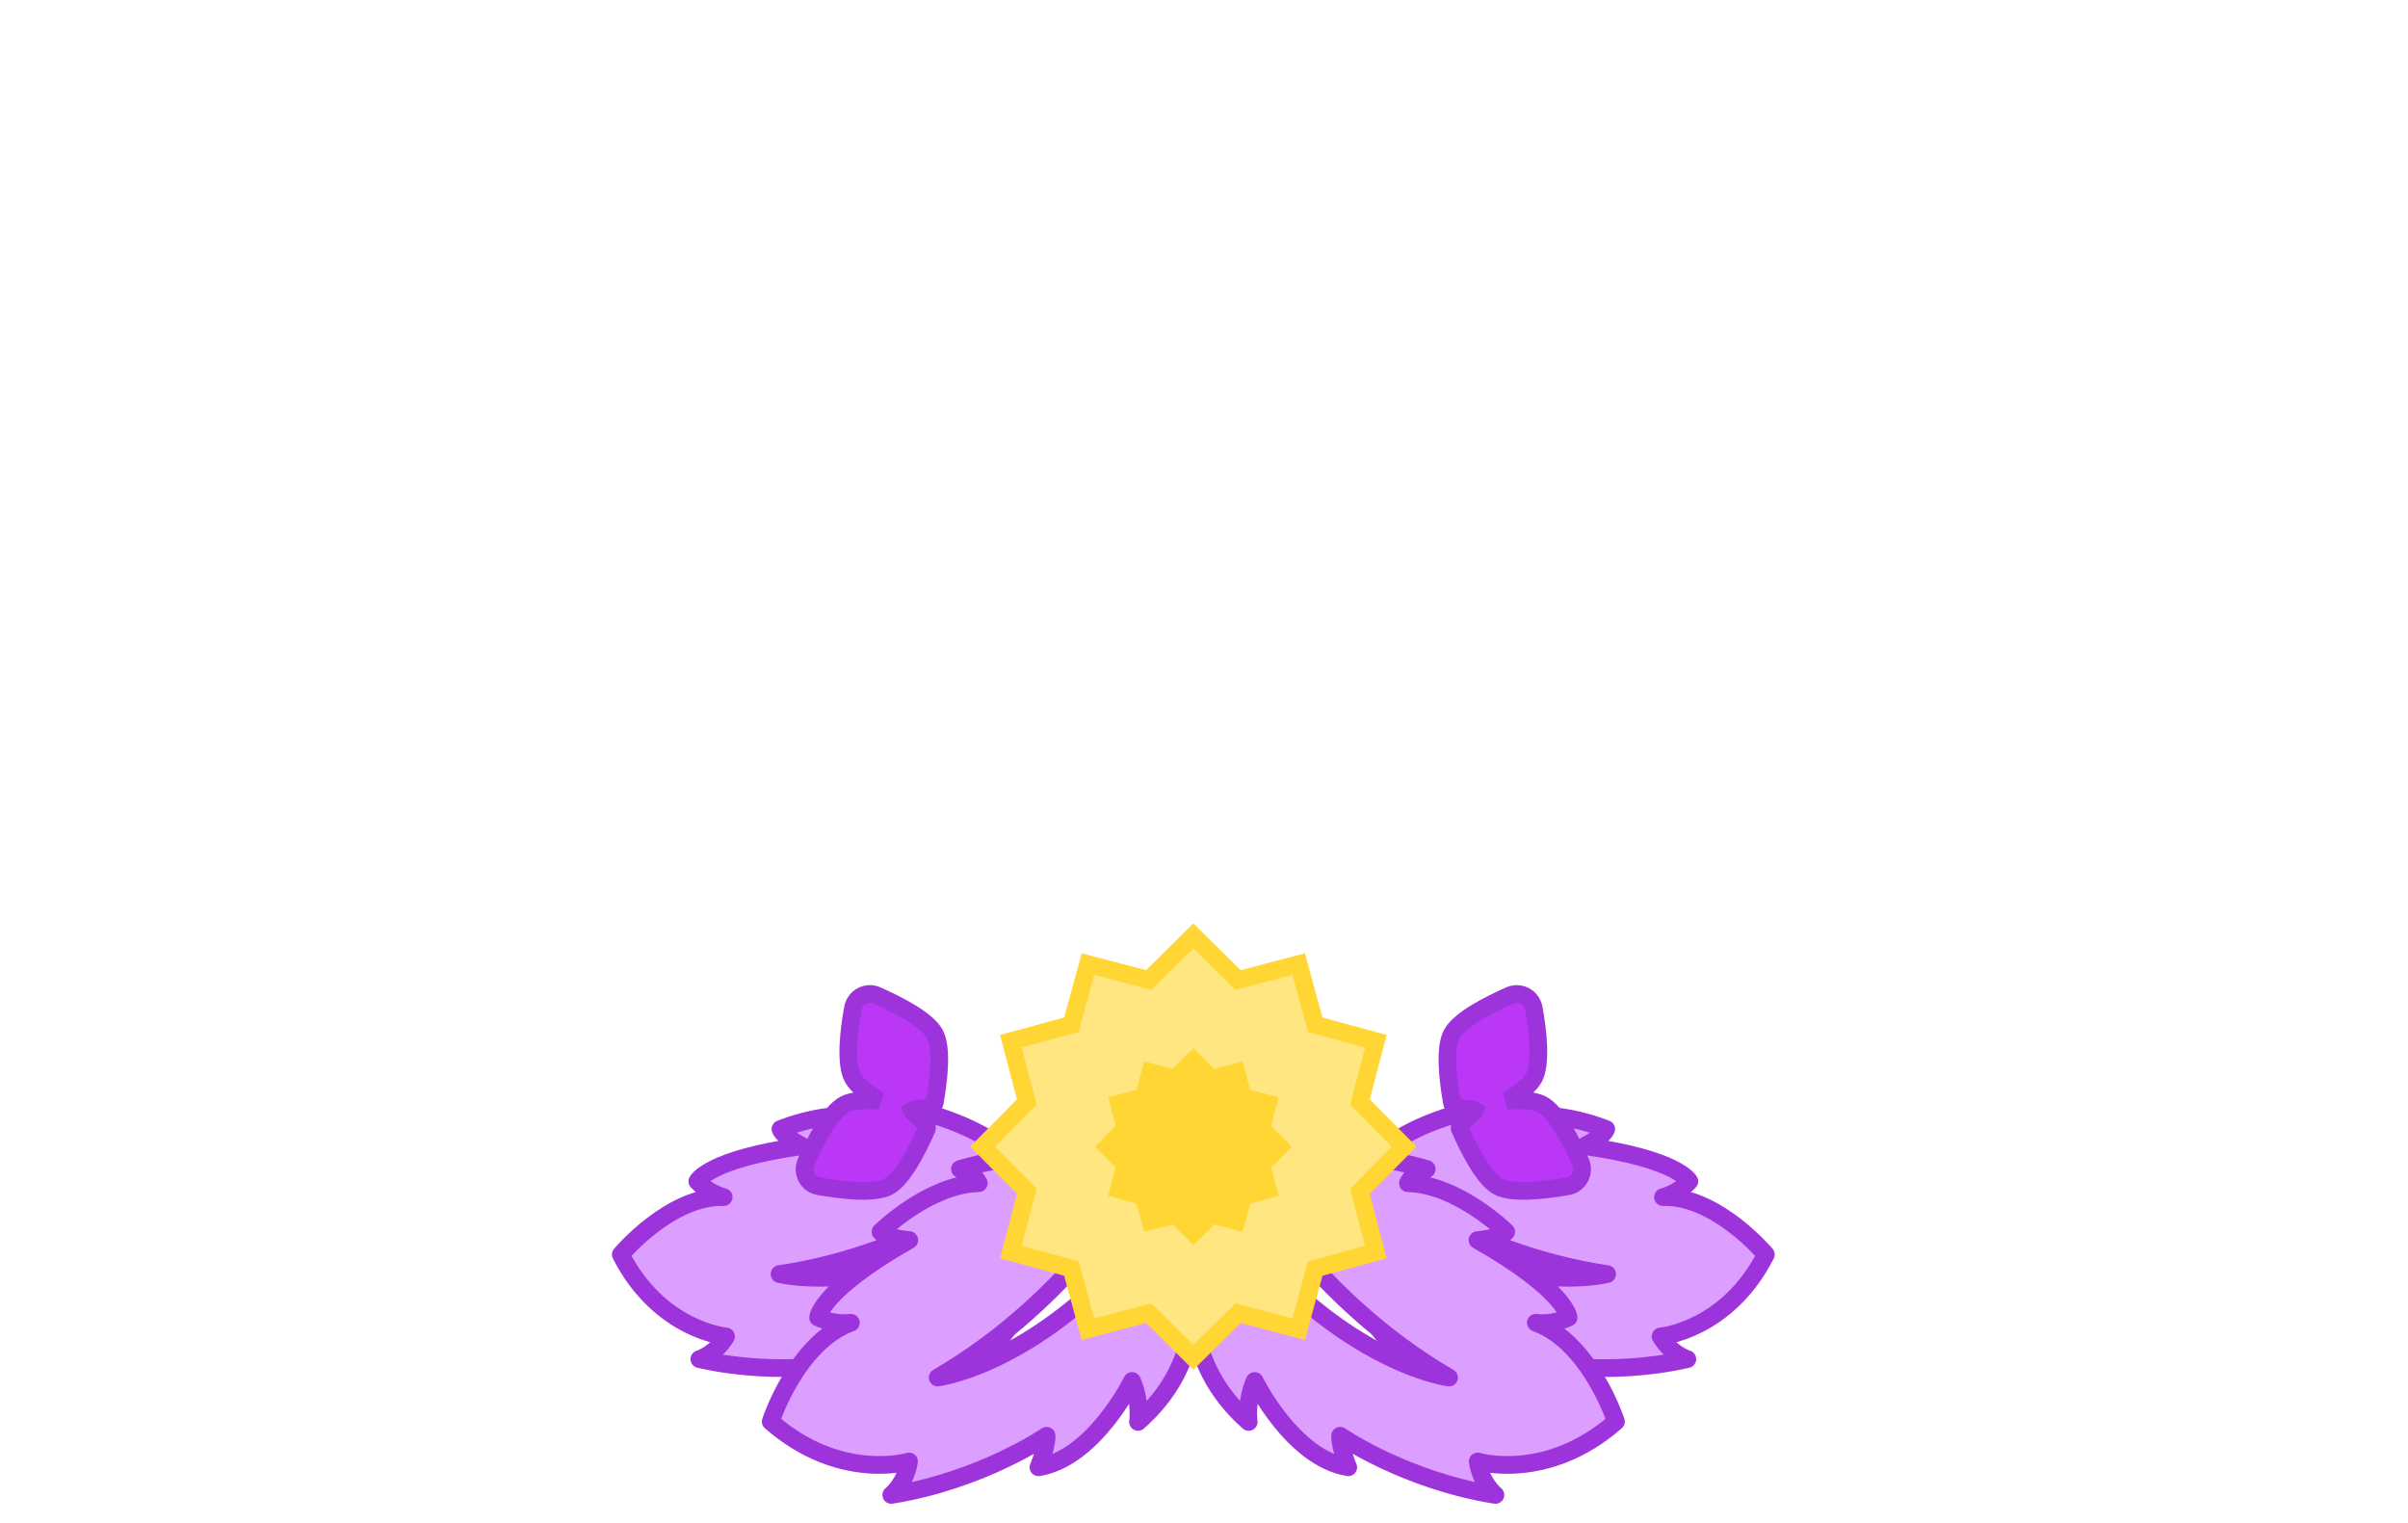 <?xml version="1.0" encoding="UTF-8"?>
<svg width="68px" height="43px" viewBox="0 0 68 43" version="1.1" xmlns="http://www.w3.org/2000/svg" xmlns:xlink="http://www.w3.org/1999/xlink">
    <!-- Generator: Sketch 52.6 (67491) - http://www.bohemiancoding.com/sketch -->
    <title>Artboard</title>
    <desc>Created with Sketch.</desc>
    <g id="Artboard" stroke="none" stroke-width="1" fill="none" fill-rule="evenodd">
        <g id="Page-1-Copy-2">
            <path d="M49.866,35.423 C49.866,35.423 48.47,33.755 46.961,33.801 C46.961,33.801 47.356,33.718 47.706,33.356 C47.706,33.356 47.394,32.727 44.741,32.361 C44.741,32.361 45.29,32.087 45.358,31.881 C45.358,31.881 43.734,31.195 42.499,31.654 C42.499,31.654 42.499,31.357 42.819,31.128 C42.819,31.128 39.823,31.346 38.428,33.045 C38.428,33.045 41.357,35.383 45.384,35.975 C45.384,35.975 42.433,36.755 38.063,34.035 C38.063,34.035 37.608,37.809 40.948,38.996 C40.948,38.996 40.673,38.517 40.696,37.944 C40.696,37.944 42.366,39.453 43.807,39.133 C43.807,39.133 43.418,38.743 43.304,38.447 C43.304,38.447 45.316,38.903 47.649,38.376 C47.649,38.376 47.191,38.239 46.894,37.736 C46.894,37.736 48.769,37.575 49.866,35.423" id="Fill-1" fill="#DC9FFF"></path>
            <path d="M49.866,35.423 C49.866,35.423 48.47,33.755 46.961,33.801 C46.961,33.801 47.356,33.718 47.706,33.356 C47.706,33.356 47.394,32.727 44.741,32.361 C44.741,32.361 45.29,32.087 45.358,31.881 C45.358,31.881 43.734,31.195 42.499,31.654 C42.499,31.654 42.499,31.357 42.819,31.128 C42.819,31.128 39.823,31.346 38.428,33.045 C38.428,33.045 41.357,35.383 45.384,35.975 C45.384,35.975 42.433,36.755 38.063,34.035 C38.063,34.035 37.608,37.809 40.948,38.996 C40.948,38.996 40.673,38.517 40.696,37.944 C40.696,37.944 42.366,39.453 43.807,39.133 C43.807,39.133 43.418,38.743 43.304,38.447 C43.304,38.447 45.316,38.903 47.649,38.376 C47.649,38.376 47.191,38.239 46.894,37.736 C46.894,37.736 48.769,37.575 49.866,35.423 Z" id="Stroke-3" stroke="#9D33DB" stroke-width="0.5" stroke-linejoin="round"></path>
            <path d="M45.634,40.139 C45.634,40.139 44.904,37.907 43.371,37.348 C43.371,37.348 43.801,37.424 44.297,37.201 C44.297,37.201 44.237,36.444 41.723,35.016 C41.723,35.016 42.383,34.96 42.534,34.781 C42.534,34.781 41.18,33.444 39.758,33.408 C39.758,33.408 39.877,33.11 40.29,33.009 C40.29,33.009 37.198,32.027 35.12,33.172 C35.12,33.172 37.12,36.689 40.919,38.896 C40.919,38.896 37.65,38.495 34.358,34.018 C34.358,34.018 32.389,37.62 35.262,40.149 C35.262,40.149 35.179,39.557 35.43,38.993 C35.43,38.993 36.5,41.175 38.073,41.43 C38.073,41.43 37.839,40.885 37.844,40.54 C37.844,40.54 39.679,41.805 42.229,42.21 C42.229,42.21 41.825,41.889 41.729,41.266 C41.729,41.266 43.673,41.856 45.634,40.139" id="Fill-5" fill="#DC9FFF"></path>
            <path d="M45.634,40.139 C45.634,40.139 44.904,37.907 43.371,37.348 C43.371,37.348 43.801,37.424 44.297,37.201 C44.297,37.201 44.237,36.444 41.723,35.016 C41.723,35.016 42.383,34.96 42.534,34.781 C42.534,34.781 41.18,33.444 39.758,33.408 C39.758,33.408 39.877,33.11 40.29,33.009 C40.29,33.009 37.198,32.027 35.12,33.172 C35.12,33.172 37.12,36.689 40.919,38.896 C40.919,38.896 37.65,38.495 34.358,34.018 C34.358,34.018 32.389,37.62 35.262,40.149 C35.262,40.149 35.179,39.557 35.43,38.993 C35.43,38.993 36.5,41.175 38.073,41.43 C38.073,41.43 37.839,40.885 37.844,40.54 C37.844,40.54 39.679,41.805 42.229,42.21 C42.229,42.21 41.825,41.889 41.729,41.266 C41.729,41.266 43.673,41.856 45.634,40.139 Z" id="Stroke-7" stroke="#9D33DB" stroke-width="0.5" stroke-linejoin="round"></path>
            <path d="M17.531,35.423 C17.531,35.423 18.927,33.755 20.437,33.801 C20.437,33.801 20.041,33.718 19.692,33.356 C19.692,33.356 20.004,32.727 22.657,32.361 C22.657,32.361 22.108,32.087 22.04,31.881 C22.04,31.881 23.664,31.195 24.898,31.654 C24.898,31.654 24.899,31.357 24.579,31.128 C24.579,31.128 27.575,31.346 28.969,33.045 C28.969,33.045 26.04,35.383 22.014,35.975 C22.014,35.975 24.965,36.755 29.335,34.035 C29.335,34.035 29.79,37.809 26.45,38.996 C26.45,38.996 26.724,38.517 26.702,37.944 C26.702,37.944 25.031,39.453 23.591,39.133 C23.591,39.133 23.979,38.743 24.094,38.447 C24.094,38.447 22.081,38.903 19.749,38.376 C19.749,38.376 20.206,38.239 20.504,37.736 C20.504,37.736 18.628,37.575 17.531,35.423" id="Fill-9" fill="#DC9FFF"></path>
            <path d="M17.531,35.423 C17.531,35.423 18.927,33.755 20.437,33.801 C20.437,33.801 20.041,33.718 19.692,33.356 C19.692,33.356 20.004,32.727 22.657,32.361 C22.657,32.361 22.108,32.087 22.04,31.881 C22.04,31.881 23.664,31.195 24.898,31.654 C24.898,31.654 24.899,31.357 24.579,31.128 C24.579,31.128 27.575,31.346 28.969,33.045 C28.969,33.045 26.04,35.383 22.014,35.975 C22.014,35.975 24.965,36.755 29.335,34.035 C29.335,34.035 29.79,37.809 26.45,38.996 C26.45,38.996 26.724,38.517 26.702,37.944 C26.702,37.944 25.031,39.453 23.591,39.133 C23.591,39.133 23.979,38.743 24.094,38.447 C24.094,38.447 22.081,38.903 19.749,38.376 C19.749,38.376 20.206,38.239 20.504,37.736 C20.504,37.736 18.628,37.575 17.531,35.423 Z" id="Stroke-11" stroke="#9D33DB" stroke-width="0.5" stroke-linejoin="round"></path>
            <path d="M21.764,40.139 C21.764,40.139 22.495,37.907 24.028,37.348 C24.028,37.348 23.597,37.424 23.102,37.201 C23.102,37.201 23.161,36.444 25.676,35.016 C25.676,35.016 25.016,34.96 24.865,34.781 C24.865,34.781 26.218,33.444 27.64,33.408 C27.64,33.408 27.521,33.11 27.109,33.009 C27.109,33.009 30.2,32.027 32.279,33.172 C32.279,33.172 30.279,36.689 26.48,38.896 C26.48,38.896 29.749,38.495 33.041,34.018 C33.041,34.018 35.01,37.62 32.137,40.149 C32.137,40.149 32.22,39.557 31.968,38.993 C31.968,38.993 30.898,41.175 29.325,41.43 C29.325,41.43 29.559,40.885 29.555,40.54 C29.555,40.54 27.719,41.805 25.169,42.21 C25.169,42.21 25.574,41.889 25.67,41.266 C25.67,41.266 23.725,41.856 21.764,40.139" id="Fill-13" fill="#DC9FFF"></path>
            <path d="M21.764,40.139 C21.764,40.139 22.495,37.907 24.028,37.348 C24.028,37.348 23.597,37.424 23.102,37.201 C23.102,37.201 23.161,36.444 25.676,35.016 C25.676,35.016 25.016,34.96 24.865,34.781 C24.865,34.781 26.218,33.444 27.64,33.408 C27.64,33.408 27.521,33.11 27.109,33.009 C27.109,33.009 30.2,32.027 32.279,33.172 C32.279,33.172 30.279,36.689 26.48,38.896 C26.48,38.896 29.749,38.495 33.041,34.018 C33.041,34.018 35.01,37.62 32.137,40.149 C32.137,40.149 32.22,39.557 31.968,38.993 C31.968,38.993 30.898,41.175 29.325,41.43 C29.325,41.43 29.559,40.885 29.555,40.54 C29.555,40.54 27.719,41.805 25.169,42.21 C25.169,42.21 25.574,41.889 25.67,41.266 C25.67,41.266 23.725,41.856 21.764,40.139 Z" id="Stroke-15" stroke="#9D33DB" stroke-width="0.5" stroke-linejoin="round"></path>
            <path d="M40.999,29.197 C41.22,28.785 42.061,28.363 42.634,28.108 C42.925,27.98 43.254,28.157 43.312,28.47 C43.424,29.084 43.536,30.02 43.318,30.43 C43.198,30.654 42.9,30.877 42.563,31.076 C42.953,31.049 43.327,31.07 43.549,31.188 C43.96,31.404 44.386,32.245 44.636,32.819 C44.762,33.109 44.587,33.441 44.274,33.495 C43.658,33.603 42.723,33.721 42.311,33.504 C41.899,33.286 41.476,32.446 41.224,31.872 C41.165,31.739 41.591,31.473 41.646,31.355 C41.535,31.288 41.03,31.3 41.006,31.157 C40.895,30.541 40.779,29.605 40.999,29.197" id="Fill-17" fill="#BA37F8"></path>
            <path d="M40.999,29.197 C41.22,28.785 42.061,28.363 42.634,28.108 C42.925,27.98 43.254,28.157 43.312,28.47 C43.424,29.084 43.536,30.02 43.318,30.43 C43.198,30.654 42.9,30.877 42.563,31.076 C42.953,31.049 43.327,31.07 43.549,31.188 C43.96,31.404 44.386,32.245 44.636,32.819 C44.762,33.109 44.587,33.441 44.274,33.495 C43.658,33.603 42.723,33.721 42.311,33.504 C41.899,33.286 41.476,32.446 41.224,31.872 C41.165,31.739 41.591,31.473 41.646,31.355 C41.535,31.288 41.03,31.3 41.006,31.157 C40.895,30.541 40.779,29.605 40.999,29.197 Z" id="Stroke-19" stroke="#9D33DB" stroke-width="0.5"></path>
            <path d="M26.399,29.197 C26.178,28.785 25.336,28.363 24.763,28.108 C24.473,27.98 24.143,28.157 24.086,28.47 C23.974,29.084 23.861,30.02 24.08,30.43 C24.199,30.654 24.497,30.877 24.835,31.076 C24.445,31.049 24.071,31.07 23.849,31.188 C23.438,31.404 23.012,32.245 22.762,32.819 C22.635,33.109 22.81,33.441 23.124,33.495 C23.74,33.603 24.674,33.721 25.087,33.504 C25.498,33.286 25.922,32.446 26.174,31.872 C26.233,31.739 25.807,31.473 25.752,31.355 C25.863,31.288 26.367,31.3 26.392,31.157 C26.503,30.541 26.619,29.605 26.399,29.197" id="Fill-57" fill="#BA37F8"></path>
            <path d="M26.399,29.197 C26.178,28.785 25.336,28.363 24.763,28.108 C24.473,27.98 24.143,28.157 24.086,28.47 C23.974,29.084 23.861,30.02 24.08,30.43 C24.199,30.654 24.497,30.877 24.835,31.076 C24.445,31.049 24.071,31.07 23.849,31.188 C23.438,31.404 23.012,32.245 22.762,32.819 C22.635,33.109 22.81,33.441 23.124,33.495 C23.74,33.603 24.674,33.721 25.087,33.504 C25.498,33.286 25.922,32.446 26.174,31.872 C26.233,31.739 25.807,31.473 25.752,31.355 C25.863,31.288 26.367,31.3 26.392,31.157 C26.503,30.541 26.619,29.605 26.399,29.197 Z" id="Stroke-59" stroke="#9D33DB" stroke-width="0.5"></path>
            <polygon id="Fill-99" fill="#FFE680" points="39.65 32.376 38.403 33.637 38.853 35.352 37.141 35.819 36.675 37.53 34.96 37.08 33.699 38.327 32.438 37.08 30.722 37.53 30.255 35.819 28.545 35.352 28.995 33.637 27.748 32.376 28.995 31.115 28.545 29.399 30.255 28.933 30.722 27.222 32.438 27.671 33.699 26.425 34.96 27.671 36.675 27.222 37.141 28.933 38.853 29.399 38.403 31.115"></polygon>
            <polygon id="Stroke-101" stroke="#FFD633" stroke-width="0.5" points="39.65 32.376 38.403 33.637 38.853 35.352 37.141 35.819 36.675 37.53 34.96 37.08 33.699 38.327 32.438 37.08 30.722 37.53 30.255 35.819 28.545 35.352 28.995 33.637 27.748 32.376 28.995 31.115 28.545 29.399 30.255 28.933 30.722 27.222 32.438 27.671 33.699 26.425 34.96 27.671 36.675 27.222 37.141 28.933 38.853 29.399 38.403 31.115"></polygon>
            <polygon id="Fill-103" fill="#FFD633" points="36.476 32.376 35.895 32.964 36.104 33.765 35.306 33.982 35.088 34.781 34.288 34.571 33.7 35.153 33.111 34.571 32.31 34.781 32.093 33.982 31.294 33.765 31.504 32.964 30.922 32.376 31.504 31.787 31.294 30.987 32.093 30.769 32.311 29.971 33.111 30.181 33.7 29.599 34.288 30.181 35.088 29.971 35.306 30.77 36.105 30.987 35.895 31.788"></polygon>
        </g>
    </g>
</svg>